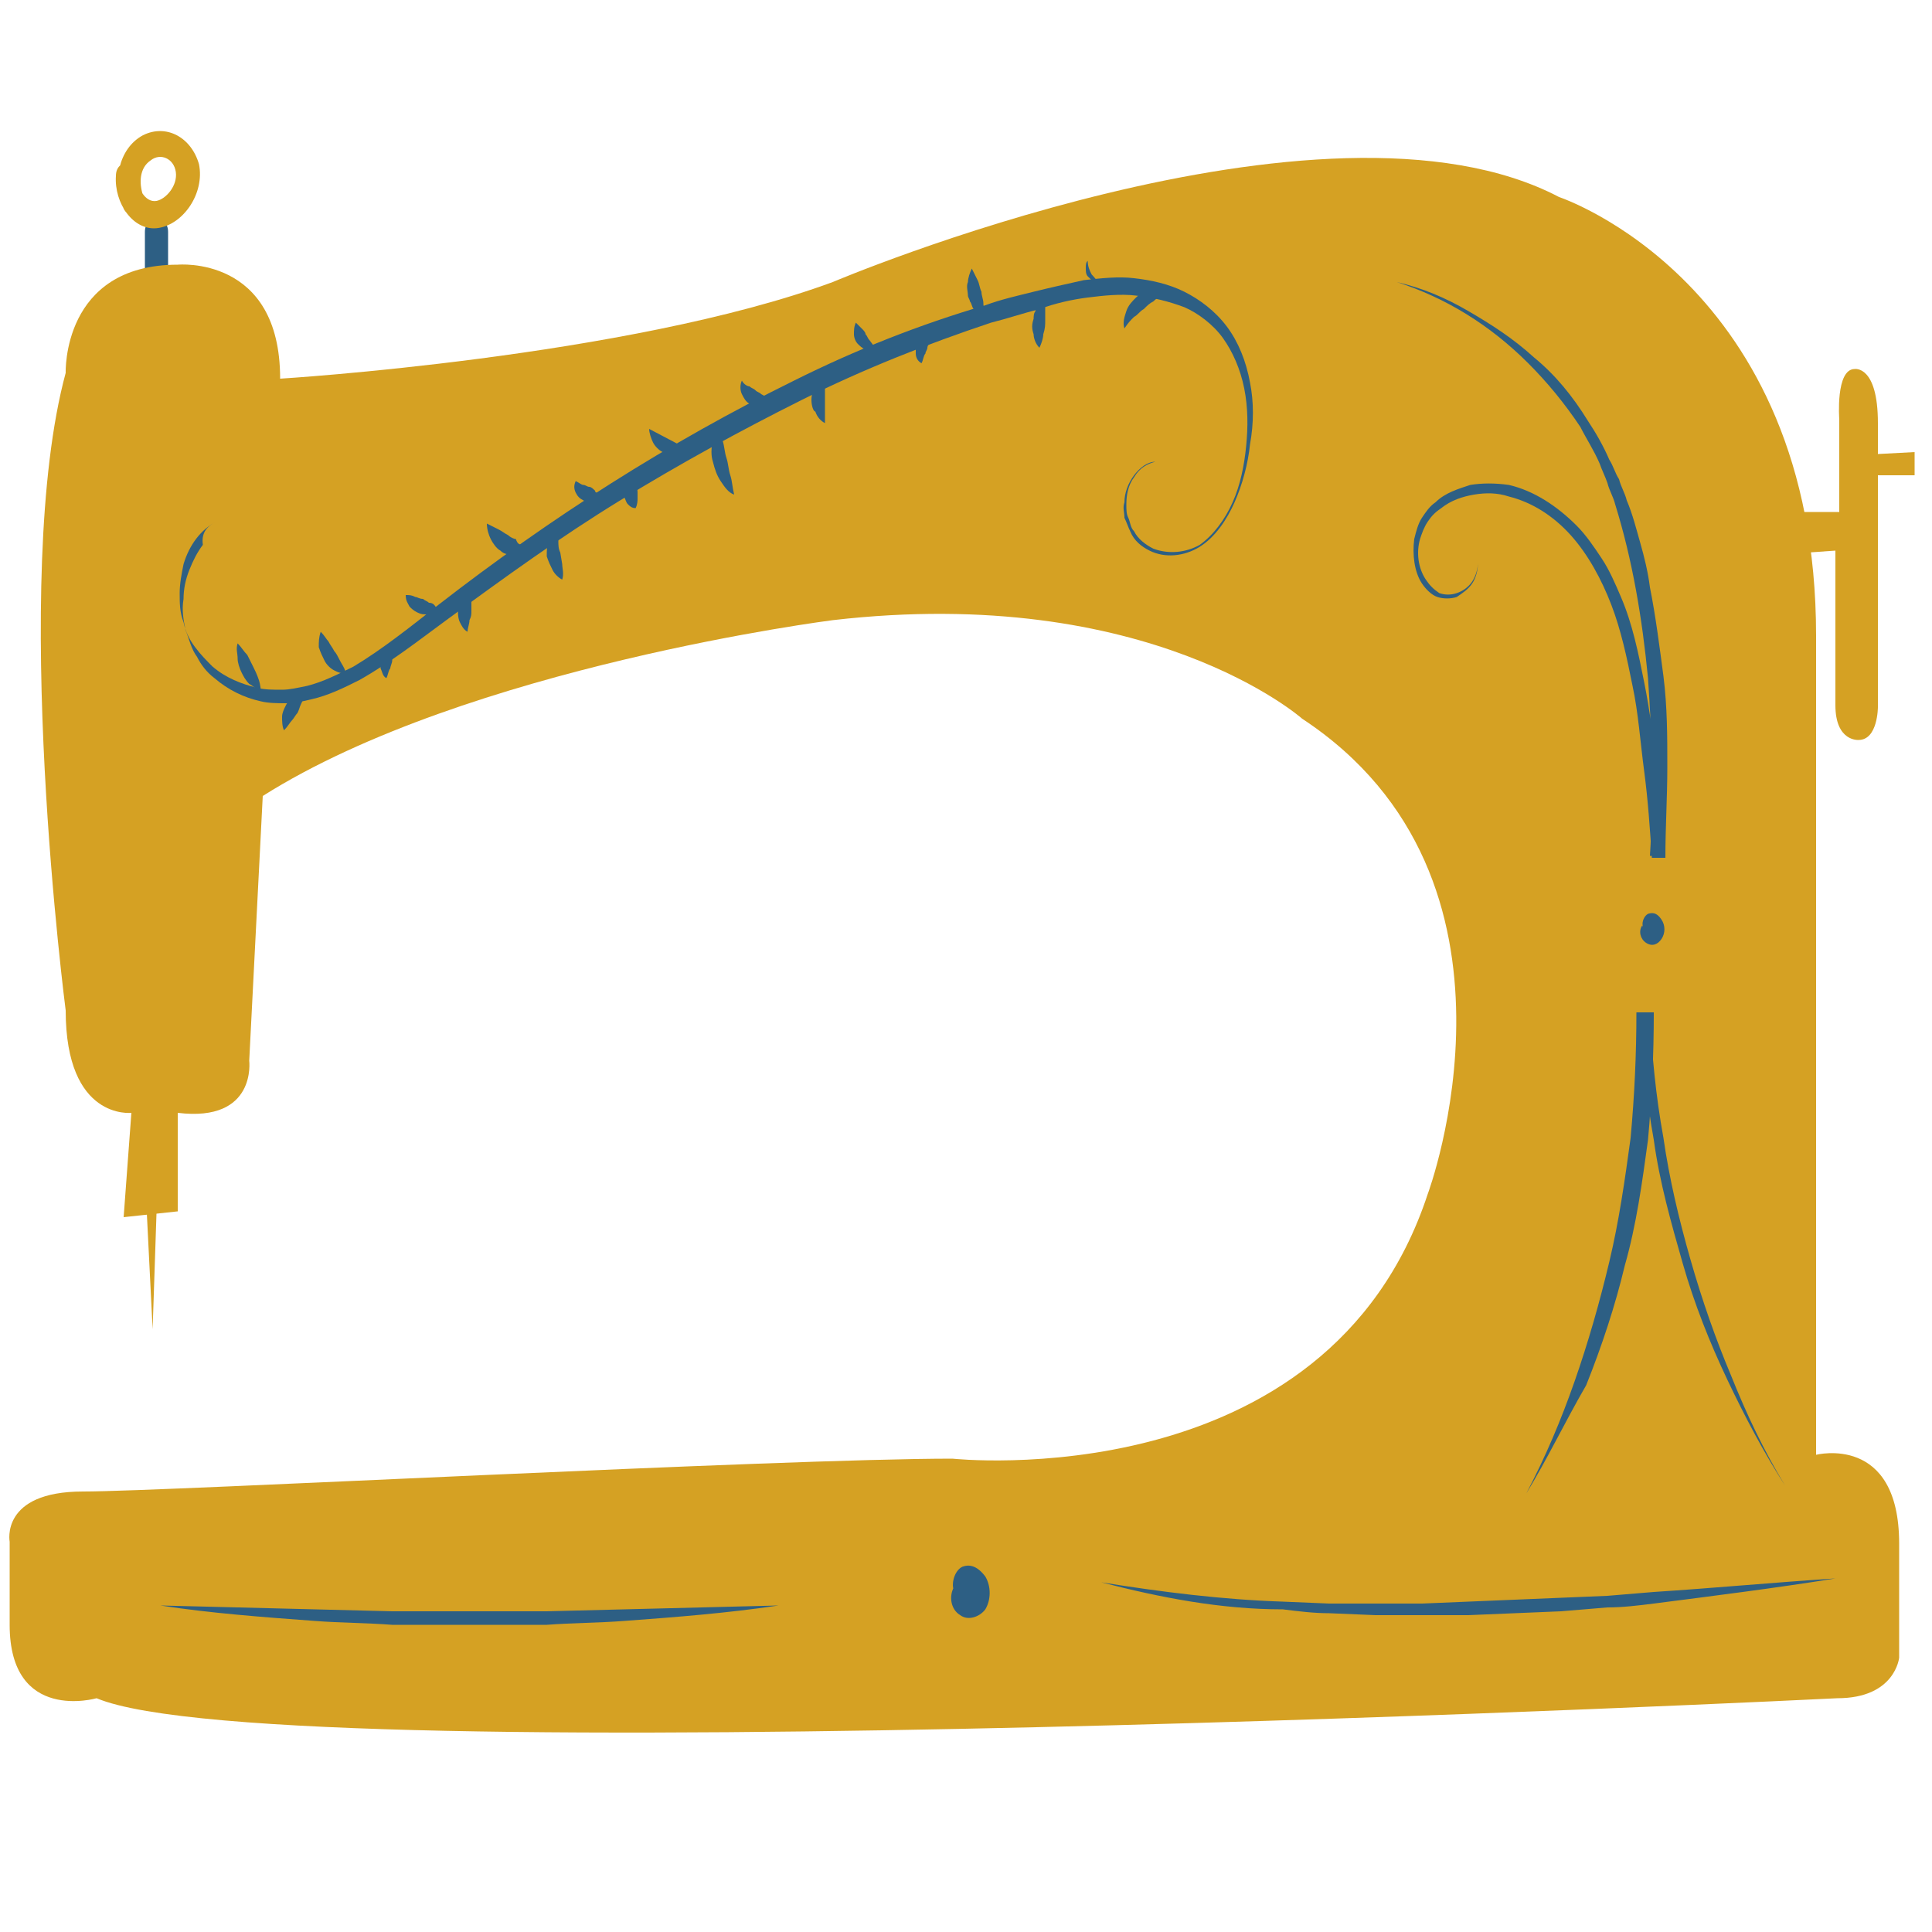 <?xml version="1.0" encoding="utf-8"?>
<svg version="1.1" xmlns="http://www.w3.org/2000/svg" xmlns:xlink="http://www.w3.org/1999/xlink" x="0px" y="0px"
	 viewBox="0 0 100 100" style="enable-background:new 0 0 100 100;" xml:space="preserve">
      <g id="CoutureMachine-F_svg__fonce">
        <path
          fill="#2d5f84"
          className="CoutureMachine-F_svg__st0"
          d="M7.5 12v4.3c0 .9 1.2.9 1.2 0V12c0-.9-1.2-.9-1.2 0z"
        />
        <path
          fill="#d5a123"
          className="CoutureMachine-F_svg__st1"
          d="M6 9.1c-.1 1.4.9 2.9 2.2 2.7 1.3-.2 2.4-1.8 2.1-3.3C9.9 7.1 8.6 6.4 7.4 7c-1.3.7-1.6 2.5-1 3.8.4.8 1.4.1 1-.7-.2-.6-.2-1.4.4-1.8.5-.4 1.2-.1 1.3.6.1.7-.5 1.4-1 1.5-.6.1-1-.7-1-1.3.1-.9-1.1-.9-1.1 0zM92.2 26.5h3v-4.8s-.2-2.6.8-2.6c0 0 1.2-.2 1.2 2.8v1.6l1.9-.1v1.2h-1.9v12s0 1.7-1 1.7c0 0-1.2.1-1.2-1.8v-8l-2.9.2v-2.2z"
        />
        <path
          fill="#d5a123"
          className="CoutureMachine-F_svg__st1"
          d="M6.8 57.6s-3.4.4-3.4-5.3c0 0-2.9-22.3 0-33 0 0-.2-5.6 5.8-5.6 0 0 5.3-.5 5.3 5.9 0 0 18-1.1 28.6-5 0 0 25.4-10.8 37.6-4.4 0 0 13.3 4.4 13.3 22.7v42.4s4.3-1.1 4.3 4.6v5.9s-.2 2.1-3.2 2.1c0 0-80.6 4-90.1 0 0 0-4.5 1.3-4.5-3.8v-4.3s-.5-2.6 3.8-2.6 36-1.7 45-1.7c0 0 19.4 2.1 24.6-13.7 0 0 6.1-16.3-6.5-24.6 0 0-7.9-7-24.3-5.1 0 0-18.9 2.4-29.5 9.1l-.7 13.7s.4 3.2-3.7 2.7v5.1l-2.8.3.4-5.4z"
        />
        <path
          fill="#2d5f84"
          className="CoutureMachine-F_svg__st0"
          d="M11.2 27c-.8.4-1.4 1.2-1.7 2.2-.1.5-.2 1-.2 1.5s0 1 .2 1.5c.1.5.3.9.6 1.3s.6.7.9 1c.7.6 1.5.9 2.3 1.1.4.1.8.1 1.3.1.4 0 .8-.1 1.3-.2.8-.2 1.6-.6 2.4-1 1.5-.9 3-2.1 4.4-3.2 5.8-4.5 11.9-8.4 18.4-11.6 3.2-1.6 6.5-2.9 9.9-3.9.8-.3 1.7-.5 2.5-.7.8-.2 1.7-.4 2.6-.6.9-.1 1.8-.2 2.6-.1.9.1 1.8.3 2.6.7.8.4 1.6 1 2.2 1.8.6.8 1 1.8 1.2 2.9.2 1 .2 2.1 0 3.2-.1 1-.4 2.1-.8 3-.4.9-1 1.8-1.8 2.3-.8.5-1.8.6-2.6.2-.4-.2-.8-.5-1-1-.1-.2-.2-.5-.3-.7 0-.3-.1-.5 0-.8 0-.5.2-1 .5-1.4.3-.4.7-.7 1.1-.7-.4.1-.8.3-1.1.8-.3.4-.4.9-.4 1.4 0 .3 0 .5.1.7.1.2.1.5.3.7.2.4.6.7 1 .9.8.3 1.7.2 2.4-.2.7-.5 1.3-1.3 1.7-2.2.4-.9.6-1.9.7-2.9.1-1 .1-2-.1-3s-.6-1.9-1.1-2.6c-.5-.7-1.3-1.3-2-1.6-.8-.3-1.6-.5-2.5-.6-.8-.1-1.7 0-2.5.1s-1.7.3-2.5.6c-.8.2-1.7.5-2.5.7-3.3 1.1-6.6 2.4-9.8 4-3.2 1.6-6.3 3.3-9.4 5.2-3.1 1.9-6 4-9 6.2-1.5 1.1-2.9 2.2-4.5 3.1-.8.4-1.6.8-2.5 1-.4.1-.9.2-1.3.2s-.9 0-1.3-.1c-.9-.2-1.7-.6-2.4-1.2-.4-.3-.7-.7-.9-1.1-.3-.4-.4-.9-.6-1.4-.1-.5-.2-1-.1-1.6 0-.5.1-1 .3-1.5.2-.5.4-.9.7-1.3-.1-.7.3-1 .7-1.2zm61.1-12.4c1.3.3 2.5.8 3.7 1.5 1.2.7 2.3 1.4 3.4 2.4 1.1.9 2 2 2.8 3.3.4.6.8 1.3 1.1 2 .2.3.3.7.5 1 .1.4.3.7.4 1.1.3.7.5 1.5.7 2.2.2.7.4 1.5.5 2.3.3 1.5.5 3.1.7 4.6.2 1.6.2 3.1.2 4.7s-.1 3.1-.1 4.7h-.7c-.1-1.5-.2-3-.4-4.5s-.3-3-.6-4.4c-.3-1.5-.6-2.9-1.1-4.2-.5-1.3-1.2-2.6-2.1-3.6-.9-1-2-1.7-3.2-2-.6-.2-1.2-.2-1.8-.1-.6.1-1.2.3-1.7.7-.3.2-.5.4-.7.7-.2.3-.3.6-.4.9-.2.7-.1 1.5.3 2.1.2.3.4.5.7.7.3.1.6.1.9 0 .3-.1.6-.3.8-.6.2-.3.3-.7.3-1 0 .4-.1.8-.3 1.1-.2.3-.5.5-.8.7-.3.1-.7.1-1 0-.3-.1-.6-.4-.8-.7-.4-.6-.5-1.5-.4-2.3.1-.4.2-.8.4-1.1.2-.3.4-.6.7-.8.5-.5 1.2-.7 1.8-.9.6-.1 1.3-.1 2 0 1.3.3 2.5 1.1 3.5 2.1.5.5.9 1.1 1.3 1.7.4.6.7 1.3 1 2 .6 1.4.9 2.9 1.2 4.4.3 1.5.5 3 .6 4.5.2 1.5.3 3 .4 4.5h-.7c.1-1.5.1-3.1.1-4.6 0-1.5-.1-3.1-.2-4.6-.3-3.1-.8-6.1-1.7-9-.1-.4-.3-.7-.4-1.1-.1-.3-.3-.7-.4-1-.3-.7-.7-1.3-1-1.9-.8-1.2-1.7-2.3-2.7-3.3-2-2-4.3-3.4-6.8-4.2zM79 77.3c1-1.9 1.8-3.8 2.5-5.8s1.3-4.1 1.8-6.2c.5-2.1.8-4.2 1.1-6.4.2-2.2.3-4.3.3-6.5h.7c.1 2.2.3 4.3.7 6.5.3 2.1.8 4.2 1.4 6.3.6 2.1 1.3 4.1 2.1 6 .8 2 1.7 3.9 2.8 5.7-1.1-1.7-2.1-3.6-3-5.5-.9-1.9-1.7-3.9-2.3-6-.6-2.1-1.2-4.2-1.5-6.4-.4-2.2-.6-4.4-.7-6.6h.7c0 2.2-.1 4.4-.3 6.6-.3 2.2-.6 4.4-1.2 6.5-.5 2.1-1.2 4.2-2 6.2-1.1 1.9-2 3.8-3.1 5.6zM8.3 83.1l8 .2 4 .1h8l4-.1 8-.2c-2.7.4-5.3.6-8 .8-1.3.1-2.7.1-4 .2h-8c-1.3-.1-2.7-.1-4-.2-2.7-.2-5.4-.4-8-.8zM57 81.9c3.1.5 6.3.9 9.4 1l2.4.1h4.8l2.4-.1 2.4-.1 2.4-.1 2.4-.1 2.4-.2c3.1-.2 6.3-.5 9.4-.7-3.1.5-6.3.9-9.4 1.3-.8.1-1.6.2-2.4.2l-2.4.2-2.4.1-2.4.1h-4.8l-2.4-.1c-.8 0-1.6-.1-2.4-.2-3.2 0-6.3-.6-9.4-1.4z"
        />
        <path
          fill="#2d5f84"
          className="CoutureMachine-F_svg__st0"
          d="M13.5 35.8c-.2-.1-.4-.3-.6-.4-.2-.2-.3-.4-.4-.6-.1-.2-.2-.5-.2-.7 0-.3-.1-.5 0-.8.2.2.3.4.5.6l.3.6c.1.2.2.4.3.7 0 0 .1.3.1.6zm2.3 0c0 .2-.1.4-.2.6-.1.2-.1.3-.2.5-.1.1-.2.3-.3.4-.1.1-.2.3-.4.5-.1-.2-.1-.5-.1-.7 0-.2.1-.4.2-.6.1-.2.2-.3.4-.5.2-.1.4-.2.6-.2zm2.1-1c-.2.1-.4 0-.6-.1-.2-.1-.4-.3-.5-.5-.1-.2-.2-.4-.3-.7 0-.3 0-.5.1-.8.2.2.3.4.4.5.1.2.2.3.3.5.1.1.2.3.3.5.1.2.2.3.3.6zm2.4-1.5v.9c0 .1-.1.3-.1.4-.1.1-.1.3-.2.5-.2-.1-.2-.3-.3-.5V34c0-.2.1-.4.2-.5.1 0 .2-.1.4-.2zm2.3-1.8c-.1.2-.3.2-.5.3-.2 0-.3 0-.5-.1s-.3-.2-.4-.3c-.1-.2-.2-.3-.2-.6.2 0 .3 0 .5.1.1 0 .2.1.4.1.1.1.2.1.3.2.2 0 .3.1.4.3zm1.8-1v1.1c0 .2 0 .3-.1.5 0 .2-.1.4-.1.6-.2-.1-.3-.3-.4-.5-.1-.2-.1-.5-.1-.7 0-.2.1-.5.2-.7.1-.1.3-.3.5-.3zm2.8-2.3c-.1.3-.3.5-.6.5s-.5 0-.7-.2c-.2-.1-.4-.4-.5-.6-.1-.2-.2-.5-.2-.8l.6.3c.2.1.3.2.5.3.1.1.3.2.4.2.1.3.2.3.5.3zm1.7-.9v.7c0 .2 0 .4.1.6l.1.6c0 .2.1.5 0 .8-.2-.1-.4-.3-.5-.5-.1-.2-.2-.4-.3-.7 0-.3 0-.6.1-.8.1-.4.3-.6.5-.7zm2.2-1.7c-.1.2-.2.4-.4.4-.2.1-.4 0-.5-.1-.2-.1-.3-.2-.4-.4-.1-.2-.1-.4 0-.6.2.1.3.2.4.2.1 0 .2.1.3.1.1 0 .2.1.3.2 0 .1.1.1.3.2zm1.5-.8c.1.1.2.3.3.4.1.1.1.2.1.3v.3c0 .1 0 .3-.1.5-.2 0-.3-.1-.4-.2-.1-.1-.1-.2-.2-.4v-.4c0-.2.1-.4.3-.5zm2.9-1.6c-.1.2-.4.3-.6.3-.2 0-.4 0-.6-.1-.2-.1-.4-.3-.5-.5-.1-.2-.2-.5-.2-.7l1.9 1zm2-1.1c-.1 0-.1.1-.1.1v.6c.1.3.1.6.2.9.1.3.1.6.2.9.1.3.1.6.2 1-.3-.1-.5-.4-.7-.7-.2-.3-.3-.6-.4-1-.1-.3-.1-.7 0-1.1v-.4s0-.1.1-.2c0-.1.1-.2.2-.2 0 0 .1-.1.1 0 .2 0 .2.1.2.1zm2.4-1.5c-.1.2-.3.4-.5.4s-.4 0-.6-.1c-.2-.1-.3-.3-.4-.5-.1-.2-.1-.5 0-.7.1.2.3.3.4.3.1.1.2.1.3.2.1.1.2.1.3.2.2.1.3.2.5.2zm2.9-1.3c0 .3-.1.5-.1.7v1.9c-.2-.1-.4-.3-.5-.6-.1 0-.2-.3-.2-.6s.1-.6.2-.8c.1-.3.3-.5.6-.6zm2.5-1.3c-.2.1-.3.1-.5.1-.2-.1-.3-.2-.4-.3-.1-.1-.2-.3-.2-.5s0-.4.1-.6l.3.3c.1.1.2.2.2.3.1.1.1.2.2.3l.3.4zm3-.8c-.1.2-.1.4-.2.5 0 .1-.1.2-.1.3 0 .1-.1.2-.1.3-.1.1-.1.3-.2.5-.2-.1-.3-.3-.3-.5v-.6c.1-.2.2-.4.3-.5.3-.1.4-.1.6 0zm2.7-1c0 .1-.1.1-.1.1h-.2c-.1 0-.2-.1-.3-.3-.1-.1-.1-.3-.2-.4 0-.1-.1-.2-.1-.3 0-.2-.1-.5 0-.7 0-.2.1-.5.2-.7l.3.6c.1.2.1.4.2.6 0 .2.1.4.1.6 0 .1 0 .2.1.2-.2.2-.1.2 0 .3zm3.2-.8c-.1.1-.1.2-.1.3v.9c0 .2 0 .4-.1.7 0 .2-.1.5-.2.7-.2-.2-.3-.5-.3-.7-.1-.3-.1-.5 0-.8 0-.1 0-.3.1-.4 0-.1 0-.1.1-.2 0-.1 0-.1.1-.2s.1-.3.3-.3c-.2-.1 0-.1.1 0zm2.8-.7c-.1 0-.3 0-.4-.1l-.3-.3c-.1-.1-.1-.3-.1-.4 0-.2 0-.3.1-.4 0 .3.1.5.2.7.2.2.3.4.5.5zm3.3.5c-.2.1-.4.2-.6.4-.2.1-.3.2-.5.4-.2.1-.3.3-.5.4-.2.2-.3.3-.5.6-.1-.3 0-.6.1-.9.1-.3.3-.5.5-.7.2-.2.5-.3.7-.3.3-.1.6 0 .8.1zM85 47.9c-.2.3-.1.7.2.9.3.2.6.1.8-.2.2-.3.2-.7 0-1-.2-.3-.4-.4-.7-.3-.2.1-.4.5-.2.8m-35.7 34c-.3.5-.2 1.2.3 1.5.4.3 1 .1 1.3-.3.3-.5.3-1.2 0-1.7-.3-.4-.7-.7-1.2-.5-.4.2-.6.9-.4 1.3"
        />
        <path fill="#d5a123" className="CoutureMachine-F_svg__st1" d="M7.6 62.8l.3 6 .2-6z" />
      </g>
    </svg>
